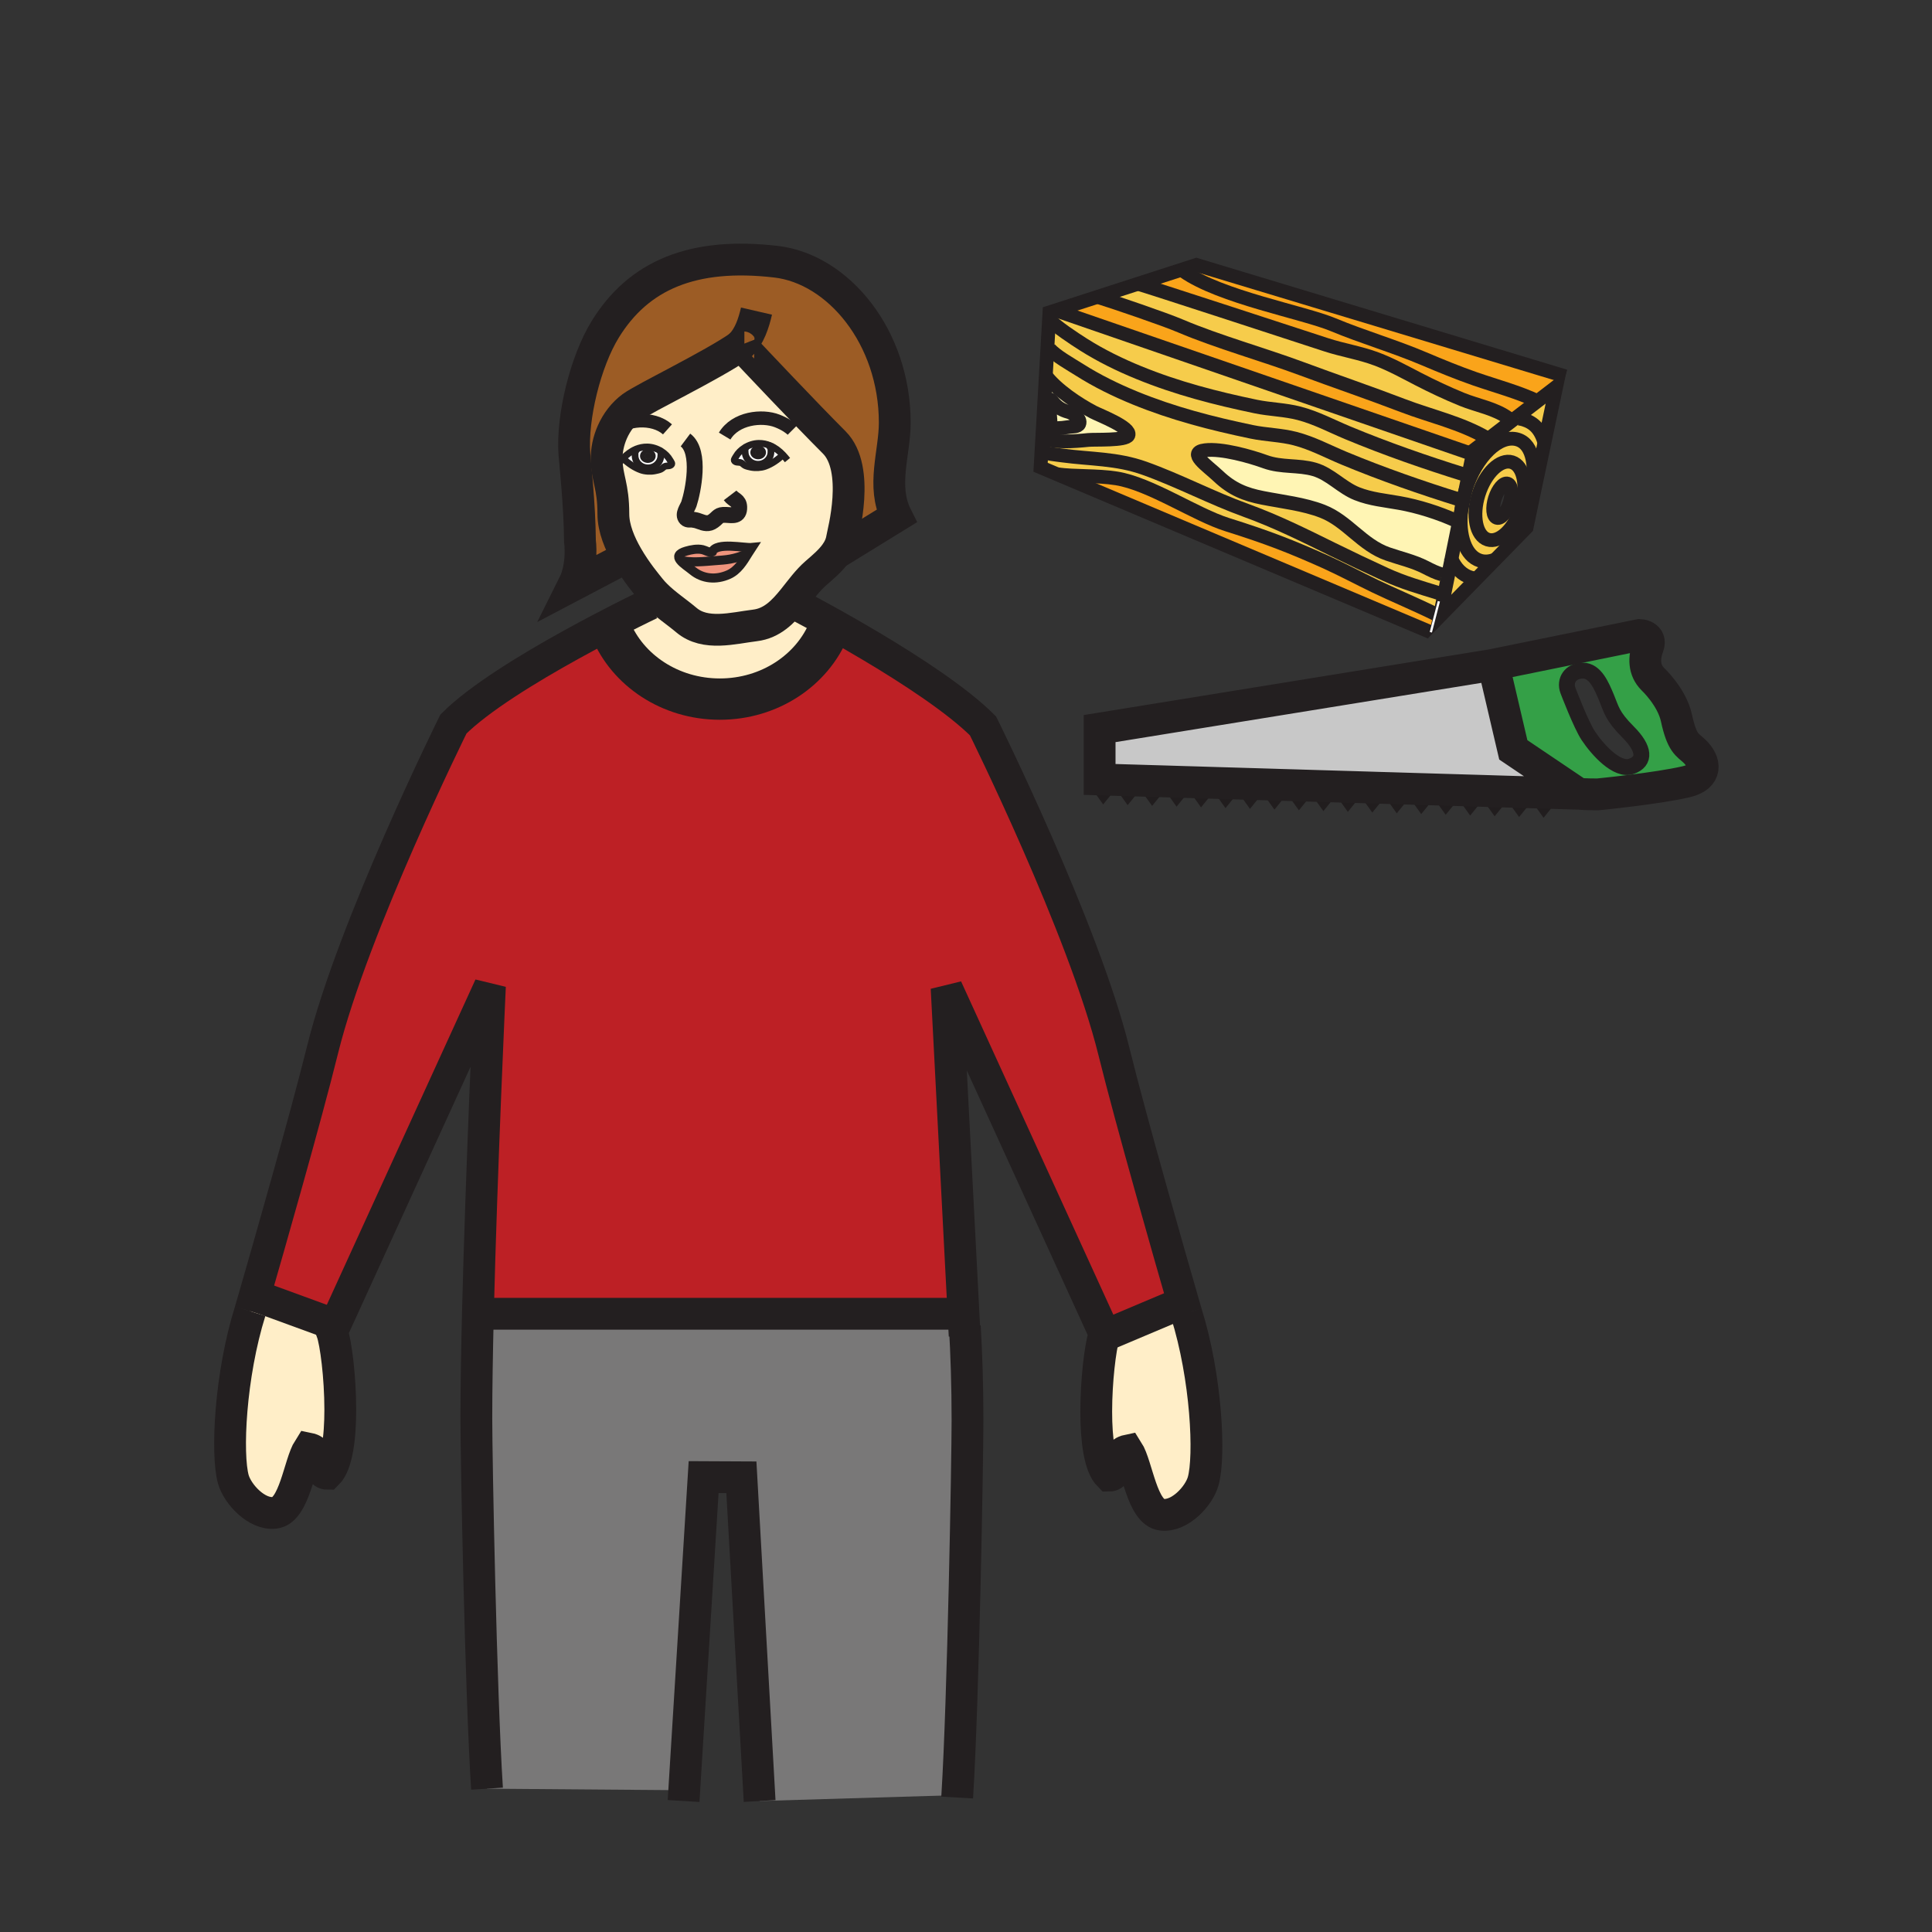 <?xml version="1.0" encoding="iso-8859-1"?>
<!-- Generator: Adobe Illustrator 12.0.1, SVG Export Plug-In . SVG Version: 6.00 Build 51448)  -->
<!DOCTYPE svg PUBLIC "-//W3C//DTD SVG 1.1//EN" "http://www.w3.org/Graphics/SVG/1.1/DTD/svg11.dtd">
<svg  version="1.1" id="Layer_1" xmlns="http://www.w3.org/2000/svg" xmlns:xlink="http://www.w3.org/1999/xlink" width="850.394" height="850.394"
	 viewBox="0 0 850.394 850.394" style="overflow:visible;enable-background:new 0 0 850.394 850.394;" xml:space="preserve">
<rect x="0" y="0" width="850.394" height="850.394" fill="#333333" stroke="none"/>
<g>
	<g>
		<g>
			<g id="XMLID_2_">
			</g>
		</g>
	</g>
</g>
<g>
	<g>
		<g id="XMLID_4_">
			<g>
				<path style="fill:#FFFFFF;" d="M344.52,200.31c-2.24,2.07-4.82,3.92-7.8,4.98c-1.8,0.64-4.28,0.76-6.18,0.37
					c-0.8-0.17-1.78-0.37-2.52-0.71c-0.63-0.29-1.15-0.96-1.74-1.22c-0.87-0.41-1.84-0.05-2.65-0.56c-0.95-0.58-0.23-1.25,0.31-2.21
					c0.9-1.59,2.27-2.95,3.9-3.94l0.28,0.45c-0.36,0.7-0.13,0.63-0.13,1.46c0,2.99,2.54,5.42,5.67,5.42c3.14,0,5.68-2.43,5.68-5.42
					c0-1.13,0.1-1.41-0.51-2.28l0.2-0.49c2.11,0.89,3.99,2.33,5.61,4.04L344.52,200.31z"/>
				<path style="fill:#FFFFFF;" d="M295.25,204.76c-0.81,0.5-1.79,0.15-2.65,0.55c-0.59,0.28-1.11,0.95-1.74,1.23
					c-0.74,0.34-1.73,0.54-2.53,0.7c-1.88,0.4-4.37,0.28-6.18-0.36c-2.97-1.07-5.56-2.91-7.79-4.98l-0.12-0.11
					c1.62-1.71,3.51-3.15,5.61-4.05l0.19,0.5c-0.61,0.87-0.5,1.15-0.5,2.28c0,2.99,2.54,5.42,5.68,5.42c3.13,0,5.66-2.43,5.66-5.42
					c0-0.84,0.23-0.76-0.12-1.46l0.29-0.46c1.61,1.01,2.99,2.36,3.88,3.95C295.48,203.51,296.2,204.18,295.25,204.76z"/>
				<path style="fill:#797878;" d="M424.67,583.76c0.72,12.11,1.19,25.96,1.19,41.36c0,17.11-1.86,122.729-4.49,165.02l-87.01,2.601
					l-8.03-142.49l-16.62-0.08l-8.53,137.82l-86.81-0.681c-2.74-42.54-4.7-145.39-4.7-162.97c0-12.99,0.27-28.96,0.68-46.09
					l3.71,0.02h207l3.03-0.159l0.29,5.659L424.67,583.76z"/>
				<path style="fill:#34A047;" d="M690.16,303.95c0,0,5.74,15.09,8.96,19.92c4.1,6.15,12.64,15.64,18.939,13.44
					c6.29-2.18,5.87-7.79-1.369-15.04c-7.25-7.25-7.391-10.03-9.58-15.22c-2.19-5.2-4.92-11.86-10.391-11.86
					C691.25,295.19,688.52,299.57,690.16,303.95z M656.61,292.74l65.09-13.26c0,0,5.53,0.22,3.7,5.11
					c-1.83,4.88-1.931,10.3,2.119,14.34c0,0,8.391,7.83,10.391,17.09c2.45,11.29,4.78,11.68,7.79,14.49
					c5.2,4.87,5.88,11.4-3.51,13.59c-13.131,3.05-38.86,5.55-38.86,5.55c-5.09,0.04-8.55-0.26-8.55-0.26l-2.7-1.82l-25.98-17.51
					l-8.75-37.44L656.61,292.74z"/>
				<polygon style="fill:#C8C8C8;" points="692.08,347.57 694.78,349.39 682.13,349.01 679.84,345.81 677.37,348.87 671.36,348.69 
					669.08,345.49 666.6,348.55 660.6,348.37 658.31,345.16 655.83,348.22 649.84,348.04 647.54,344.83 645.05,347.9 639.07,347.72 
					636.77,344.5 634.28,347.58 628.3,347.4 626,344.18 623.51,347.26 617.53,347.08 615.23,343.85 612.74,346.93 606.77,346.76 
					604.46,343.52 601.96,346.61 596,346.43 593.7,343.2 591.2,346.29 585.24,346.11 582.93,342.87 580.42,345.97 574.48,345.79 
					572.16,342.54 569.64,345.64 563.71,345.47 561.39,342.22 558.88,345.32 552.94,345.14 550.62,341.89 548.1,345 542.18,344.82 
					539.85,341.56 537.32,344.68 531.41,344.5 529.08,341.24 526.56,344.35 520.64,344.18 518.31,340.91 515.78,344.03 
					509.88,343.85 507.55,340.58 505.01,343.71 499.12,343.53 496.78,340.26 494.25,343.39 488.35,343.21 486.01,339.93 
					484.01,342.4 484.01,320.7 656.61,292.74 657.35,292.62 666.1,330.06 				"/>
				<polygon style="fill:#211D1E;" points="685.01,353.05 679.42,359.96 674.25,352.72 				"/>
				<polygon style="fill:#211D1E;" points="679.84,345.81 682.13,349.01 677.37,348.87 				"/>
				<polygon style="fill:#211D1E;" points="682.13,349.01 685.01,353.05 674.25,352.72 677.37,348.87 				"/>
				<polygon style="fill:#211D1E;" points="674.24,352.72 668.65,359.63 663.48,352.4 				"/>
				<polygon style="fill:#211D1E;" points="669.08,345.49 671.36,348.69 666.6,348.55 				"/>
				<polygon style="fill:#211D1E;" points="674.24,352.72 663.48,352.4 666.6,348.55 671.36,348.69 				"/>
				<path style="fill:#F6CC4B;" d="M670.71,184.68c-0.72-0.22-1.46-0.37-2.22-0.45l-0.63-0.82l8.89-6.82l8.24-6.33l-5.17,24.57
					h-0.011C678.06,188.98,675.24,186.11,670.71,184.68z"/>
				<path style="fill:#FAA41A;" d="M520.86,119.32c16.319,11.51,52.63,18.06,65.939,23.59c13.13,5.47,26.88,9.43,39.99,15
					c7.37,3.12,14.92,6.22,22.49,8.86c8.39,2.92,19.489,5.94,27.47,9.82l-8.89,6.82l-0.091,0.07l-2.64,2.03l-1-1.3
					c-5.87-4.42-13.939-5.69-20.66-8.44c-6.569-2.69-13.109-5.77-19.399-9.02c-5.95-3.08-11.9-6.38-18.21-8.74
					c-7.21-2.71-14.86-3.87-22.12-6.25c-15.42-5.05-78.54-25.65-82.84-26.85l19.71-6.37L520.86,119.32z"/>
				<path style="fill:#F6CC4B;" d="M500.9,124.91c4.3,1.2,67.42,21.8,82.84,26.85c7.26,2.38,14.91,3.54,22.12,6.25
					c6.31,2.36,12.26,5.66,18.21,8.74c6.29,3.25,12.83,6.33,19.399,9.02c6.721,2.75,14.79,4.02,20.66,8.44l1,1.3l-10.17,7.81
					l-0.33-0.43c-11.43-6.75-24.84-9.66-37.2-14.39c-14.79-5.67-29.729-10.73-44.59-16.25c-16.5-6.13-36.85-11.82-53.07-18.7
					c-7.409-3.16-28.819-10.42-36.689-12.89L500.9,124.91z"/>
				<polygon style="fill:#211D1E;" points="663.48,352.4 657.88,359.31 652.71,352.07 				"/>
				<polygon style="fill:#211D1E;" points="658.31,345.16 660.6,348.37 655.83,348.22 				"/>
				<polygon style="fill:#211D1E;" points="663.48,352.4 652.71,352.07 655.83,348.22 660.6,348.37 				"/>
				<path style="fill:#F6CC4B;" d="M658.86,227.92c1.779,0.56,4.27-2.37,5.58-6.52c1.3-4.16,0.92-7.98-0.851-8.53
					c-1.77-0.56-4.27,2.36-5.58,6.51C656.71,223.54,657.09,227.36,658.86,227.92z M654.85,237.51c-5.159-1.62-6.949-10.56-4-19.97
					c2.95-9.4,9.53-15.71,14.681-14.09c5.16,1.62,6.95,10.55,4.01,19.96C666.58,232.82,660.01,239.13,654.85,237.51z"/>
				<path style="fill:#F6CC4B;" d="M650.85,217.54c-2.949,9.41-1.159,18.35,4,19.97c5.16,1.62,11.73-4.69,14.69-14.1
					c2.94-9.41,1.15-18.34-4.01-19.96C660.38,201.83,653.8,208.14,650.85,217.54z M651.38,246.74c-6.32-1.98-9.399-10.99-8.21-21.88
					l1.72-8.48c0.07-0.28,0.16-0.57,0.25-0.85c4.61-14.71,14.891-24.58,22.96-22.04c6.94,2.18,8.29,12.59,5.9,24.88l0.82,0.17
					l-0.33,1.58l-2.54,12.09l-13.72,14.03C655.9,247.2,653.55,247.43,651.38,246.74z"/>
				<path style="fill:#FAA41A;" d="M483.08,130.66c7.87,2.47,29.28,9.73,36.689,12.89c16.221,6.88,36.57,12.57,53.07,18.7
					c14.86,5.52,29.8,10.58,44.59,16.25c12.36,4.73,25.771,7.64,37.2,14.39l0.33,0.43l-6.39,4.91l-0.34,1.68L464.72,136.6
					L483.08,130.66z"/>
				<polygon style="fill:#211D1E;" points="652.71,352.07 647.11,358.98 641.94,351.74 				"/>
				<polygon style="fill:#211D1E;" points="647.54,344.83 649.84,348.04 645.05,347.9 				"/>
				<polygon style="fill:#211D1E;" points="652.71,352.07 641.94,351.74 645.05,347.9 649.84,348.04 				"/>
				<path style="fill:#F6CC4B;" d="M648.23,199.91l0.34-1.68l6.39-4.91l10.17-7.81l2.64-2.03l0.091-0.07l0.63,0.82
					c0.76,0.08,1.5,0.23,2.22,0.45c4.53,1.43,7.35,4.3,9.1,10.15h0.011l-5,23.71l-0.82-0.17c2.39-12.29,1.04-22.7-5.9-24.88
					c-8.069-2.54-18.35,7.33-22.96,22.04c-0.09,0.28-0.18,0.57-0.25,0.85l1.44-7.11L648.23,199.91z"/>
				<path style="fill:#F6CC4B;" d="M643.17,224.86c-1.189,10.89,1.89,19.9,8.21,21.88c2.17,0.69,4.521,0.46,6.851-0.5l-8.25,8.43
					c-0.95-0.04-1.881-0.21-2.79-0.5c-3.631-1.13-6.44-4.03-8.311-8.14l3.351-16.55L643.17,224.86z"/>
				<path style="fill:#F6CC4B;" d="M499.57,175.18c16.75,6.85,33.819,11.24,51.449,14.91c6.271,1.3,12.851,1.36,19.08,2.98
					c7.49,1.94,14.4,5.67,21.471,8.61c16.729,6.96,34.189,13.03,51.51,18.43l0.82,0.18c-0.33,1.55-0.58,3.08-0.73,4.57l-0.939,4.62
					l-1.25-0.25c-7.7-3.5-16.771-6.37-25.011-7.83c-6.29-1.13-12.62-1.67-18.67-4.08c-6.77-2.69-11.71-8.65-18.74-10.7
					c-7.029-2.05-14.47-0.79-21.579-3.36c-6.631-2.4-19.171-5.97-26.511-5.09c-8.06,0.97,0.891,6.79,5.73,11.37
					c6.09,5.77,11.83,8.08,19.58,9.6c8.59,1.7,18.14,2.71,26.33,5.91c10.97,4.27,17.39,14.89,28.79,18.81
					c5.569,1.93,11.319,3.2,16.52,5.87c2.42,1.24,4.64,2.38,7.271,3.11l2.689,0.55l-1.649,8.15l-2.48-0.5
					c-8.12-2.49-15.71-4.67-23.47-8.22c-7.8-3.59-15.521-7.25-23.221-11.05c-12.63-6.23-24.979-12.38-38.18-17.14
					c-15.14-5.47-29.479-13.1-44.61-18.51c-12.21-4.37-23.779-3.96-36.3-5.65c-2.52-0.34-6.84-0.76-8.43-1.62l-0.63-0.04l0.33-5.73
					c6.58,1.73,13.569,1.26,20.34,0.57c2.74-0.28,16.64,0.39,17.61-2.07c1.329-3.41-12.761-8.78-15.511-10.22
					c-6.83-3.6-16-9.72-20.85-16.03l0.68-11.88l0.971,0.06c2.659,3.13,9.21,6.77,13.25,9.32
					C482.95,167.72,491.13,171.72,499.57,175.18z"/>
				<polygon style="fill:#211D1E;" points="641.94,351.74 636.34,358.65 631.17,351.42 				"/>
				<path style="fill:#F6CC4B;" d="M635.73,261.54l1.649-8.15l1.5-7.36c1.87,4.11,4.68,7.01,8.311,8.14
					c0.909,0.29,1.84,0.46,2.79,0.5l-16.221,16.59L635.73,261.54z"/>
				<polygon style="fill:#211D1E;" points="636.77,344.5 639.07,347.72 634.28,347.58 				"/>
				<polygon style="fill:#211D1E;" points="641.94,351.74 631.17,351.42 634.28,347.58 639.07,347.72 				"/>
				<polygon style="fill:#211D1E;" points="631.17,351.42 625.57,358.33 620.4,351.09 				"/>
				<polygon style="fill:#211D1E;" points="626,344.18 628.3,347.4 623.51,347.26 				"/>
				<polygon style="fill:#211D1E;" points="631.17,351.42 620.4,351.09 623.51,347.26 628.3,347.4 				"/>
				<polygon style="fill:#211D1E;" points="620.4,351.09 614.8,358 609.64,350.76 				"/>
				<polygon style="fill:#211D1E;" points="615.23,343.85 617.53,347.08 612.74,346.93 				"/>
				<polygon style="fill:#211D1E;" points="612.74,346.93 617.53,347.08 620.4,351.09 609.64,350.76 				"/>
				<polygon style="fill:#211D1E;" points="609.63,350.76 604.03,357.67 598.87,350.44 				"/>
				<polygon style="fill:#211D1E;" points="604.46,343.52 606.77,346.76 601.96,346.61 				"/>
				<polygon style="fill:#211D1E;" points="601.96,346.61 606.77,346.76 609.63,350.76 598.87,350.44 				"/>
				<polygon style="fill:#211D1E;" points="598.86,350.44 593.27,357.35 588.1,350.11 				"/>
				<polygon style="fill:#211D1E;" points="593.7,343.2 596,346.43 591.2,346.29 				"/>
				<polygon style="fill:#211D1E;" points="591.2,346.29 596,346.43 598.86,350.44 588.1,350.11 				"/>
				<polygon style="fill:#211D1E;" points="588.09,350.11 582.5,357.02 577.33,349.78 				"/>
				<polygon style="fill:#211D1E;" points="582.93,342.87 585.24,346.11 580.42,345.97 				"/>
				<polygon style="fill:#211D1E;" points="580.42,345.97 585.24,346.11 588.09,350.11 577.33,349.78 				"/>
				<polygon style="fill:#211D1E;" points="577.33,349.78 571.73,356.69 566.56,349.46 566.56,349.45 				"/>
				<polygon style="fill:#211D1E;" points="572.16,342.54 574.48,345.79 569.64,345.64 				"/>
				<polygon style="fill:#211D1E;" points="577.33,349.78 566.56,349.45 569.64,345.64 574.48,345.79 				"/>
				<polygon style="fill:#211D1E;" points="566.56,349.46 560.96,356.37 555.79,349.13 566.56,349.45 				"/>
				<polygon style="fill:#211D1E;" points="566.56,349.45 555.79,349.13 558.88,345.32 563.71,345.47 				"/>
				<polygon style="fill:#211D1E;" points="561.39,342.22 563.71,345.47 558.88,345.32 				"/>
				<polygon style="fill:#211D1E;" points="555.79,349.13 550.19,356.04 545.02,348.8 				"/>
				<polygon style="fill:#211D1E;" points="550.62,341.89 552.94,345.14 548.1,345 				"/>
				<polygon style="fill:#211D1E;" points="555.79,349.13 545.02,348.8 548.1,345 552.94,345.14 				"/>
				<polygon style="fill:#211D1E;" points="545.02,348.8 539.42,355.71 534.25,348.47 				"/>
				<polygon style="fill:#211D1E;" points="539.85,341.56 542.18,344.82 537.32,344.68 				"/>
				<polygon style="fill:#211D1E;" points="545.02,348.8 534.25,348.47 537.32,344.68 542.18,344.82 				"/>
				<polygon style="fill:#211D1E;" points="534.25,348.47 528.65,355.38 523.49,348.15 				"/>
				<path style="fill:#FFF5B4;" d="M530.47,198.17c7.34-0.88,19.88,2.69,26.511,5.09c7.109,2.57,14.55,1.31,21.579,3.36
					c7.03,2.05,11.971,8.01,18.74,10.7c6.05,2.41,12.38,2.95,18.67,4.08c8.24,1.46,17.311,4.33,25.011,7.83l1.25,0.25l-3.351,16.55
					l-1.5,7.36l-2.689-0.55c-2.631-0.73-4.851-1.87-7.271-3.11c-5.2-2.67-10.95-3.94-16.52-5.87c-11.4-3.92-17.82-14.54-28.79-18.81
					c-8.19-3.2-17.74-4.21-26.33-5.91c-7.75-1.52-13.49-3.83-19.58-9.6C531.36,204.96,522.41,199.14,530.47,198.17z"/>
				<polygon style="fill:#211D1E;" points="529.08,341.24 531.41,344.5 526.56,344.35 				"/>
				<polygon style="fill:#211D1E;" points="526.56,344.35 531.41,344.5 534.25,348.47 523.49,348.15 				"/>
				<polygon style="fill:#211D1E;" points="523.48,348.15 517.88,355.06 512.72,347.82 				"/>
				<path style="fill:#FAA41A;" d="M586.8,142.91c-13.31-5.53-49.62-12.08-65.939-23.59l-0.25-0.78l5.989-1.94l160,48.33
					l-1.609,5.33l-8.24,6.33c-7.98-3.88-19.08-6.9-27.47-9.82c-7.57-2.64-15.12-5.74-22.49-8.86
					C613.68,152.34,599.93,148.38,586.8,142.91z"/>
				<polygon style="fill:#211D1E;" points="518.31,340.91 520.64,344.18 515.78,344.03 				"/>
				<polygon style="fill:#211D1E;" points="523.48,348.15 512.72,347.82 515.78,344.03 520.64,344.18 				"/>
				<path style="fill:#FFEEC8;" d="M511.42,666.72c-8.8-0.96-10.82-21.67-15.06-28.27c-6.65,1.38-3.24,11.069-8.15,11.069
					c-4.26-4.239-5.69-15.96-5.69-28.21c0-13.56,1.75-27.779,3.351-33.29l34.939-14.75c0.87,3.011,1.36,4.711,1.36,4.711
					c8.85,28.199,10.521,62.96,7.43,73.96C527.79,658.46,519.37,667.65,511.42,666.72z"/>
				<polygon style="fill:#211D1E;" points="512.71,347.82 507.12,354.73 501.95,347.49 				"/>
				<polygon style="fill:#211D1E;" points="507.55,340.58 509.88,343.85 505.01,343.71 				"/>
				<polygon style="fill:#211D1E;" points="512.71,347.82 501.95,347.49 505.01,343.71 509.88,343.85 				"/>
				<polygon style="fill:#211D1E;" points="501.95,347.49 496.35,354.4 491.18,347.17 				"/>
				<polygon style="fill:#211D1E;" points="496.78,340.26 499.12,343.53 494.25,343.39 				"/>
				<polygon style="fill:#211D1E;" points="499.12,343.53 501.95,347.49 491.18,347.17 494.25,343.39 				"/>
				<polygon style="fill:#211D1E;" points="491.18,347.17 485.58,354.08 480.41,346.84 				"/>
				<polygon style="fill:#211D1E;" points="484.01,342.4 486.01,339.93 488.35,343.21 484.01,343.08 				"/>
				<path style="fill:#BD2025;" d="M490.27,462.66c7.841,31.76,25.5,93.189,30.54,110.609l-34.939,14.75
					c0.11-0.359,0.22-0.689,0.32-0.97l-69.53-152.18l7.43,143.24l-3.03,0.159h-207l-3.71-0.02c1.58-64.06,5.3-144.21,5.3-144.21
					l-68.12,149.09l-35.4-12.939c5.76-19.94,22.36-77.851,29.91-108.37c13.37-54.01,57.55-143.13,57.55-143.13
					c11.25-11.25,32.93-24.48,51.78-34.9c4.42-2.44,8.69-4.73,12.63-6.81l4.87,0.12c7.35,17.9,26.06,30.62,47.98,30.62
					c21.95,0,40.68-12.76,48.01-30.7l1.57-2.34c5.01,2.8,10.93,6.18,17.22,9.93c17.49,10.42,37.79,23.66,49.041,34.91
					C432.69,319.52,476.9,408.64,490.27,462.66z"/>
				<polygon style="fill:#211D1E;" points="480.41,346.84 484.01,342.4 484.01,343.08 488.35,343.21 491.18,347.17 				"/>
				<path style="fill:#FAA41A;" d="M491.42,210.57c14.88,2.36,34.69,15.93,48.75,20.35c18.05,5.66,28.4,9.75,42.9,16.24
					c7.43,3.34,14.72,7.27,22.069,10.81c7.811,3.77,18.62,8.29,26.73,12.33l-2.07,8l-164.51-69.55
					C473.13,209.84,482.78,209.2,491.42,210.57z"/>
				<path style="fill:#F6CC4B;" d="M461.92,137.5l2.8-0.9l183.511,63.31l-1.9,9.36l-1.54-0.31c-17.31-5.4-34.771-11.47-51.5-18.43
					c-7.07-2.94-13.98-6.67-21.48-8.61c-6.22-1.62-12.81-1.68-19.069-2.98c-17.62-3.67-34.71-8.06-51.46-14.92
					c-8.431-3.45-16.61-7.45-24.33-12.33c-4.04-2.56-12.54-8.14-15.19-11.27h-0.01L461.92,137.5z"/>
				<path style="fill:#F6CC4B;" d="M503.77,206.12c15.131,5.41,29.471,13.04,44.61,18.51c13.2,4.76,25.55,10.91,38.18,17.14
					c7.7,3.8,15.421,7.46,23.221,11.05c7.76,3.55,15.35,5.73,23.47,8.22l2.48,0.5l-1.971,9.72c-0.609-0.32-1.24-0.64-1.89-0.96
					c-8.11-4.04-18.92-8.56-26.73-12.33c-7.35-3.54-14.64-7.47-22.069-10.81c-14.5-6.49-24.851-10.58-42.9-16.24
					c-14.06-4.42-33.87-17.99-48.75-20.35c-8.64-1.37-18.29-0.73-26.13-1.82l-7.271-3.07l0.391-6.87l0.63,0.04
					c1.59,0.86,5.91,1.28,8.43,1.62C479.99,202.16,491.56,201.75,503.77,206.12z"/>
				<path style="fill:#FFF5B4;" d="M462.18,182.34c0.061-1.74-1.81-7.24,0.2-6.49c1.04,0.38,2.16,3.96,7.98,5.48
					c1.739,0.46,5.689,2.93,4.68,5.26c-0.57,1.29-3.1,1.15-4.32,1.34c-8.739,1.38-12.189-0.19-9.029-0.93
					C462.9,186.72,462.13,183.65,462.18,182.34z"/>
				<path style="fill:#F6CC4B;" d="M501.28,164.02c16.75,6.86,33.84,11.25,51.46,14.92c6.26,1.3,12.85,1.36,19.069,2.98
					c7.5,1.94,14.41,5.67,21.48,8.61c16.729,6.96,34.19,13.03,51.5,18.43l1.54,0.31l-1.44,7.11c-0.399,1.31-0.729,2.62-0.989,3.91
					l-0.82-0.18c-17.32-5.4-34.78-11.47-51.51-18.43c-7.07-2.94-13.98-6.67-21.471-8.61c-6.229-1.62-12.81-1.68-19.08-2.98
					c-17.63-3.67-34.699-8.06-51.449-14.91c-8.44-3.46-16.62-7.46-24.34-12.35c-4.04-2.55-10.591-6.19-13.25-9.32l-0.971-0.06
					l0.74-13.03h0.01c2.65,3.13,11.15,8.71,15.19,11.27C484.67,156.57,492.85,160.57,501.28,164.02z"/>
				<path style="fill:#FFF5B4;" d="M461.69,187c-3.16,0.74,0.29,2.31,9.029,0.93c1.221-0.19,3.75-0.05,4.32-1.34
					c1.01-2.33-2.94-4.8-4.68-5.26c-5.82-1.52-6.94-5.1-7.98-5.48c-2.01-0.75-0.14,4.75-0.2,6.49
					C462.13,183.65,462.9,186.72,461.69,187z M460.33,165.33c4.85,6.31,14.02,12.43,20.85,16.03c2.75,1.44,16.84,6.81,15.511,10.22
					c-0.971,2.46-14.87,1.79-17.61,2.07c-6.771,0.69-13.76,1.16-20.34-0.57L460.33,165.33z"/>
				<path style="fill:#9C5C25;" d="M326.05,152.05c-12.7,8.9-42.39,23.06-47.85,27.07c-3.74,2.75-6.71,6.64-8.65,11.01
					c-1.73,3.91-2.64,8.19-2.54,12.38c0.21,8.3,2.97,11.28,2.97,23.77c0,6.28,2.83,12.99,6.17,18.74l-23.69,12.46
					c4.33-8.65,2.82-19.35,2.82-19.35c-0.16-16.45-2.17-34.4-2.45-38.29c-1.16-16.13,4.83-40.63,13.52-54.79
					c14.64-23.86,38.5-34.13,75.25-29.85c27.3,3.18,52.24,33.04,52.24,70.88c0,13.26-5.89,27.91,0.74,41.14l-26.89,16.55
					c1.52-2.1,2.62-4.4,2.99-7.02c0.24-1.75,8.18-30.35-3.48-42.01c-12.5-12.49-35.61-37-40.22-41.9c-0.53-0.57-0.82-0.87-0.82-0.87
					C326.12,152,326.09,152.02,326.05,152.05z"/>
				<path style="fill:#231F20;" d="M332.48,199.14c0-0.75,0.55-1.35,1.24-1.35c0.69,0,1.24,0.6,1.24,1.35
					c0,0.74-0.55,1.35-1.24,1.35C333.03,200.49,332.48,199.88,332.48,199.14z"/>
				<path style="fill:#231F20;" d="M332.48,199.14c0,0.74,0.55,1.35,1.24,1.35c0.69,0,1.24-0.61,1.24-1.35
					c0-0.75-0.55-1.35-1.24-1.35C333.03,197.79,332.48,198.39,332.48,199.14z M337.17,199.14c0,1.68-1.54,3.03-3.45,3.03
					c-1.91,0-3.46-1.35-3.46-3.03c0-1.68,1.55-3.05,3.46-3.05C335.63,196.09,337.17,197.46,337.17,199.14z"/>
				<path style="fill:#FFFFFF;" d="M337.17,199.14c0-1.68-1.54-3.05-3.45-3.05c-1.91,0-3.46,1.37-3.46,3.05
					c0,1.68,1.55,3.03,3.46,3.03C335.63,202.17,337.17,200.82,337.17,199.14z M339.34,198.93c0,2.99-2.54,5.42-5.68,5.42
					c-3.13,0-5.67-2.43-5.67-5.42c0-0.83-0.23-0.76,0.13-1.46l-0.28-0.45c1.83-1.15,3.97-1.83,6.07-1.88
					c1.82-0.04,3.53,0.34,5.12,1.01v0.01l-0.2,0.49C339.44,197.52,339.34,197.8,339.34,198.93z"/>
				<path style="fill:#FFEEC8;" d="M274.36,201.9c2.23,2.07,4.82,3.91,7.79,4.98c1.81,0.64,4.3,0.76,6.18,0.36
					c0.8-0.16,1.79-0.36,2.53-0.7c0.63-0.28,1.15-0.95,1.74-1.23c0.86-0.4,1.84-0.05,2.65-0.55c0.95-0.58,0.23-1.25-0.32-2.21
					c-0.89-1.59-2.27-2.94-3.88-3.95c-1.84-1.14-3.98-1.82-6.08-1.87c-1.82-0.04-3.53,0.33-5.12,1.01c-2.1,0.9-3.99,2.34-5.61,4.05
					L274.36,201.9z M330.96,240.99c-3.3,0.33-15.72-2.53-17.5,1.96c-1.11,0.48-2.93-0.72-4.17-1c-2.31-0.54-5.01-0.03-7.27,0.63
					c-3.62,1.05-3.81,2.48-2.66,3.98c1.18,1.56,3.79,3.2,5.46,4.59c4.5,3.72,10.38,4.2,15.85,1.78c4.05-1.78,6.43-5.7,8.7-9.41
					C329.9,242.66,330.42,241.8,330.96,240.99z M278.2,179.12c5.46-4.01,35.15-18.17,47.85-27.07c0.19,0.41,0.5,0.67,0.93,0.79
					c4.61,4.9,27.72,29.41,40.22,41.9c11.66,11.66,3.72,40.26,3.48,42.01c-0.37,2.62-1.47,4.92-2.99,7.02
					c-2.27,3.15-5.47,5.83-8.5,8.46c-3.74,3.24-6.78,7.5-9.99,11.49c-4.51,5.59-9.34,10.64-16.86,11.56
					c-9.69,1.18-21.89,4.71-30.21-2.33c-4.24-3.58-9.36-6.94-13.4-10.99c-0.91-0.9-1.76-1.83-2.54-2.81
					c-1.45-1.83-6.1-7.31-10.04-14.13c-3.34-5.75-6.17-12.46-6.17-18.74c0-12.49-2.76-15.47-2.97-23.77
					c-0.1-4.19,0.81-8.47,2.54-12.38C271.49,185.76,274.46,181.87,278.2,179.12z M323.63,203.17c0.81,0.51,1.78,0.15,2.65,0.56
					c0.59,0.26,1.11,0.93,1.74,1.22c0.74,0.34,1.72,0.54,2.52,0.71c1.9,0.39,4.38,0.27,6.18-0.37c2.98-1.06,5.56-2.91,7.8-4.98
					l0.12-0.11c-1.62-1.71-3.5-3.15-5.61-4.04v-0.01c-1.59-0.67-3.3-1.05-5.12-1.01c-2.1,0.05-4.24,0.73-6.07,1.88
					c-1.63,0.99-3,2.35-3.9,3.94C323.4,201.92,322.68,202.59,323.63,203.17z"/>
				<path style="fill:#EF947D;" d="M313.46,242.95c1.78-4.49,14.2-1.63,17.5-1.96c-0.54,0.81-1.06,1.67-1.59,2.53
					c-6.34,2.86-10.01,2.9-14.5,3.25c-4.46,0.35-11.06,1.1-15.51-0.21c-1.15-1.5-0.96-2.93,2.66-3.98c2.26-0.66,4.96-1.17,7.27-0.63
					C310.53,242.23,312.35,243.43,313.46,242.95z"/>
				<path style="fill:#EF947D;" d="M314.87,246.77c4.49-0.35,8.16-0.39,14.5-3.25c-2.27,3.71-4.65,7.63-8.7,9.41
					c-5.47,2.42-11.35,1.94-15.85-1.78c-1.67-1.39-4.28-3.03-5.46-4.59C303.81,247.87,310.41,247.12,314.87,246.77z"/>
				<path style="fill:#231F20;" d="M285.16,202.07c-0.69,0-1.24-0.6-1.24-1.35c0-0.74,0.55-1.35,1.24-1.35s1.24,0.61,1.24,1.35
					C286.4,201.47,285.85,202.07,285.16,202.07z"/>
				<path style="fill:#231F20;" d="M285.16,199.37c-0.69,0-1.24,0.61-1.24,1.35c0,0.75,0.55,1.35,1.24,1.35s1.24-0.6,1.24-1.35
					C286.4,199.98,285.85,199.37,285.16,199.37z M281.7,200.72c0-1.67,1.55-3.04,3.46-3.04c1.91,0,3.45,1.37,3.45,3.04
					c0,1.69-1.54,3.04-3.45,3.04C283.25,203.76,281.7,202.41,281.7,200.72z"/>
				<path style="fill:#FFEEC8;" d="M353.74,267.76c2.53,1.34,7.02,3.76,12.69,6.92l-1.57,2.34c-7.33,17.94-26.06,30.7-48.01,30.7
					c-21.92,0-40.63-12.72-47.98-30.62l-4.87-0.12c3.15-1.66,6.09-3.18,8.74-4.53l-0.39-0.66l16.38-9.83
					c4.04,4.05,9.16,7.41,13.4,10.99c8.32,7.04,20.52,3.51,30.21,2.33c7.52-0.92,12.35-5.97,16.86-11.56l5.2,2.81L353.74,267.76z"/>
				<path style="fill:#FFFFFF;" d="M281.7,200.72c0,1.69,1.55,3.04,3.46,3.04c1.91,0,3.45-1.35,3.45-3.04
					c0-1.67-1.54-3.04-3.45-3.04C283.25,197.68,281.7,199.05,281.7,200.72z M279.85,197.74c1.59-0.68,3.3-1.05,5.12-1.01
					c2.1,0.05,4.24,0.73,6.08,1.87l-0.29,0.46c0.35,0.7,0.12,0.62,0.12,1.46c0,2.99-2.53,5.42-5.66,5.42
					c-3.14,0-5.68-2.43-5.68-5.42c0-1.13-0.11-1.41,0.5-2.28L279.85,197.74z"/>
				<path style="fill:#FFEEC8;" d="M146.12,586.21c1.68,4.6,3.66,19.8,3.66,34.25c0,12.26-1.43,23.99-5.69,28.24
					c-4.88,0-1.5-9.72-8.17-11.07c-4.23,6.59-6.25,27.3-15.04,28.26c-7.92,0.94-16.36-8.279-18.18-14.76
					c-3.09-11.03-1.43-45.77,7.42-73.99c0,0,0.74-2.55,2.01-6.949l35.4,12.939L146.12,586.21z"/>
			</g>
			<g>
				<path style="fill:none;stroke:#231F20;stroke-width:14;" d="M110.12,577.14c0,0,0.74-2.55,2.01-6.949
					c5.76-19.94,22.36-77.851,29.91-108.37c13.37-54.01,57.55-143.13,57.55-143.13c11.25-11.25,32.93-24.48,51.78-34.9
					c4.42-2.44,8.69-4.73,12.63-6.81c3.15-1.66,6.09-3.18,8.74-4.53c8.17-4.16,13.53-6.7,13.53-6.7"/>
				<path style="fill:none;stroke:#231F20;stroke-width:14;" d="M214.37,787.31c-2.74-42.54-4.7-145.39-4.7-162.97
					c0-12.99,0.27-28.96,0.68-46.09c1.58-64.06,5.3-144.21,5.3-144.21l-68.12,149.09l-1.41,3.08c1.68,4.6,3.66,19.8,3.66,34.25
					c0,12.26-1.43,23.99-5.69,28.24c-4.88,0-1.5-9.72-8.17-11.07c-4.23,6.59-6.25,27.3-15.04,28.26
					c-7.92,0.94-16.36-8.279-18.18-14.76c-3.09-11.03-1.43-45.77,7.42-73.99"/>
				<path style="fill:none;stroke:#231F20;stroke-width:14;" d="M522.17,577.98c0,0-0.49-1.7-1.36-4.711
					c-5.04-17.42-22.699-78.85-30.54-110.609C476.9,408.64,432.69,319.52,432.69,319.52c-11.25-11.25-31.55-24.49-49.041-34.91
					c-6.29-3.75-12.21-7.13-17.22-9.93c-5.67-3.16-10.16-5.58-12.69-6.92c-1.46-0.77-2.27-1.19-2.27-1.19"/>
				<path style="fill:none;stroke:#231F20;stroke-width:14;" d="M424.6,587.94l-0.22-4.171l-0.29-5.659l-7.43-143.24l69.53,152.18
					c-0.101,0.28-0.21,0.61-0.32,0.97c-1.601,5.511-3.351,19.73-3.351,33.29c0,12.25,1.431,23.971,5.69,28.21
					c4.91,0,1.5-9.689,8.15-11.069c4.239,6.6,6.26,27.31,15.06,28.27c7.95,0.931,16.37-8.26,18.18-14.779
					c3.091-11,1.42-45.761-7.43-73.96"/>
				<path style="fill:none;stroke:#231F20;stroke-width:14;" d="M421.3,791.21c0.02-0.35,0.05-0.71,0.07-1.07
					c2.63-42.29,4.49-147.909,4.49-165.02c0-15.4-0.47-29.25-1.19-41.36"/>
				<polyline style="fill:none;stroke:#231F20;stroke-width:14;" points="334.36,792.74 326.33,650.25 309.71,650.17 301.18,787.99 
					300.89,792.74 				"/>
				<line style="fill:none;stroke:#231F20;stroke-width:14;" x1="214.06" y1="578.27" x2="421.06" y2="578.27"/>
				<polyline style="fill:none;stroke:#231F20;stroke-width:14;" points="112.13,570.19 147.53,583.13 149.51,583.86 				"/>
				<polyline style="fill:none;stroke:#231F20;stroke-width:14;" points="522.17,572.7 520.81,573.27 485.87,588.02 484.75,588.49 
									"/>
				<path style="fill:none;stroke:#231F20;stroke-width:18.188;" d="M364.86,277.02c-7.33,17.94-26.06,30.7-48.01,30.7
					c-21.92,0-40.63-12.72-47.98-30.62"/>
				<polyline style="fill:none;stroke:#231F20;stroke-width:6.063;" points="667.77,183.48 665.13,185.51 654.96,193.32 
					648.57,198.23 648.23,199.91 646.33,209.27 644.89,216.38 643.17,224.86 642.23,229.48 638.88,246.03 637.38,253.39 
					635.73,261.54 633.76,271.26 649.98,254.67 658.23,246.24 671.95,232.21 674.49,220.12 674.82,218.54 679.82,194.83 
					684.99,170.26 676.75,176.59 667.86,183.41 667.77,183.48 				"/>
				<path style="fill:none;stroke:#231F20;stroke-width:6.063;" d="M664.44,221.4c-1.311,4.15-3.801,7.08-5.58,6.52
					c-1.771-0.56-2.15-4.38-0.851-8.54c1.311-4.15,3.811-7.07,5.58-6.51C665.36,213.42,665.74,217.24,664.44,221.4z"/>
				<path style="fill:none;stroke:#231F20;stroke-width:6.063;" d="M669.54,223.41c-2.96,9.41-9.53,15.72-14.69,14.1
					c-5.159-1.62-6.949-10.56-4-19.97c2.95-9.4,9.53-15.71,14.681-14.09C670.69,205.07,672.48,214,669.54,223.41z"/>
				<path style="fill:none;stroke:#231F20;stroke-width:6.063;" d="M658.25,246.23c-0.01,0-0.01,0.01-0.02,0.01
					c-2.33,0.96-4.681,1.19-6.851,0.5c-6.32-1.98-9.399-10.99-8.21-21.88c0.15-1.49,0.4-3.02,0.73-4.57
					c0.26-1.29,0.59-2.6,0.989-3.91c0.07-0.28,0.16-0.57,0.25-0.85c4.61-14.71,14.891-24.58,22.96-22.04
					c6.94,2.18,8.29,12.59,5.9,24.88c-0.11,0.52-0.22,1.05-0.33,1.58"/>
				<path style="fill:none;stroke:#231F20;stroke-width:6.063;" d="M668.49,184.23c0.76,0.08,1.5,0.23,2.22,0.45
					c4.53,1.43,7.35,4.3,9.1,10.15"/>
				<path style="fill:none;stroke:#231F20;stroke-width:6.063;" d="M650.37,254.69c-0.13,0-0.26-0.01-0.39-0.02
					c-0.95-0.04-1.881-0.21-2.79-0.5c-3.631-1.13-6.44-4.03-8.311-8.14c-0.16-0.35-0.31-0.7-0.46-1.07"/>
				<polyline style="fill:none;stroke:#231F20;stroke-width:6.063;" points="688.95,165.64 686.6,164.93 526.6,116.6 
					520.61,118.54 500.9,124.91 483.08,130.66 464.72,136.6 461.92,137.5 461.75,140.42 461.01,153.45 460.33,165.33 458.74,193.08 
					458.41,198.81 458.02,205.68 465.29,208.75 629.8,278.3 				"/>
				<line style="fill:none;stroke:#231F20;stroke-width:6.063;" x1="648.23" y1="199.91" x2="464.72" y2="136.6"/>
				<path style="fill:none;stroke:#231F20;stroke-width:6.063;" d="M640.98,229.23c-7.7-3.5-16.771-6.37-25.011-7.83
					c-6.29-1.13-12.62-1.67-18.67-4.08c-6.77-2.69-11.71-8.65-18.74-10.7c-7.029-2.05-14.47-0.79-21.579-3.36
					c-6.631-2.4-19.171-5.97-26.511-5.09c-8.06,0.97,0.891,6.79,5.73,11.37c6.09,5.77,11.83,8.08,19.58,9.6
					c8.59,1.7,18.14,2.71,26.33,5.91c10.97,4.27,17.39,14.89,28.79,18.81c5.569,1.93,11.319,3.2,16.52,5.87
					c2.42,1.24,4.64,2.38,7.271,3.11"/>
				<path style="fill:none;stroke:#231F20;stroke-width:6.063;" d="M459.67,164.44c0.21,0.3,0.43,0.59,0.66,0.89
					c4.85,6.31,14.02,12.43,20.85,16.03c2.75,1.44,16.84,6.81,15.511,10.22c-0.971,2.46-14.87,1.79-17.61,2.07
					c-6.771,0.69-13.76,1.16-20.34-0.57c-0.391-0.1-0.78-0.21-1.17-0.33"/>
				<path style="fill:none;stroke:#231F20;stroke-width:6.063;" d="M633.25,261.04c-8.12-2.49-15.71-4.67-23.47-8.22
					c-7.8-3.59-15.521-7.25-23.221-11.05c-12.63-6.23-24.979-12.38-38.18-17.14c-15.14-5.47-29.479-13.1-44.61-18.51
					c-12.21-4.37-23.779-3.96-36.3-5.65c-2.52-0.34-6.84-0.76-8.43-1.62"/>
				<path style="fill:none;stroke:#231F20;stroke-width:6.063;" d="M633.76,271.26c-0.609-0.32-1.24-0.64-1.89-0.96
					c-8.11-4.04-18.92-8.56-26.73-12.33c-7.35-3.54-14.64-7.47-22.069-10.81c-14.5-6.49-24.851-10.58-42.9-16.24
					c-14.06-4.42-33.87-17.99-48.75-20.35c-8.64-1.37-18.29-0.73-26.13-1.82"/>
				<path style="fill:none;stroke:#231F20;stroke-width:6.063;" d="M643.08,220.11c-17.32-5.4-34.78-11.47-51.51-18.43
					c-7.07-2.94-13.98-6.67-21.471-8.61c-6.229-1.62-12.81-1.68-19.08-2.98c-17.63-3.67-34.699-8.06-51.449-14.91
					c-8.44-3.46-16.62-7.46-24.34-12.35c-4.04-2.55-10.591-6.19-13.25-9.32"/>
				<path style="fill:none;stroke:#231F20;stroke-width:6.063;" d="M644.79,208.96c-17.31-5.4-34.771-11.47-51.5-18.43
					c-7.07-2.94-13.98-6.67-21.48-8.61c-6.22-1.62-12.81-1.68-19.069-2.98c-17.62-3.67-34.71-8.06-51.46-14.92
					c-8.431-3.45-16.61-7.45-24.33-12.33c-4.04-2.56-12.54-8.14-15.19-11.27"/>
				<path style="fill:none;stroke:#231F20;stroke-width:6.063;" d="M654.63,192.89c-11.43-6.75-24.84-9.66-37.2-14.39
					c-14.79-5.67-29.729-10.73-44.59-16.25c-16.5-6.13-36.85-11.82-53.07-18.7c-7.409-3.16-28.819-10.42-36.689-12.89"/>
				<path style="fill:none;stroke:#231F20;stroke-width:6.063;" d="M664.13,184.21c-5.87-4.42-13.939-5.69-20.66-8.44
					c-6.569-2.69-13.109-5.77-19.399-9.02c-5.95-3.08-11.9-6.38-18.21-8.74c-7.21-2.71-14.86-3.87-22.12-6.25
					c-15.42-5.05-78.54-25.65-82.84-26.85"/>
				<path style="fill:none;stroke:#231F20;stroke-width:6.063;" d="M676.75,176.59c-7.98-3.88-19.08-6.9-27.47-9.82
					c-7.57-2.64-15.12-5.74-22.49-8.86c-13.11-5.57-26.86-9.53-39.99-15c-13.31-5.53-49.62-12.08-65.939-23.59"/>
				<path style="fill:none;stroke:#231F20;stroke-width:6.063;" d="M470.36,181.33c-5.82-1.52-6.94-5.1-7.98-5.48
					c-2.01-0.75-0.14,4.75-0.2,6.49c-0.05,1.31,0.721,4.38-0.489,4.66c-3.16,0.74,0.29,2.31,9.029,0.93
					c1.221-0.19,3.75-0.05,4.32-1.34C476.05,184.26,472.1,181.79,470.36,181.33z"/>
				<path style="fill:none;stroke:#231F20;stroke-width:14;" d="M656.61,292.74l65.09-13.26c0,0,5.53,0.22,3.7,5.11
					c-1.83,4.88-1.931,10.3,2.119,14.34c0,0,8.391,7.83,10.391,17.09c2.45,11.29,4.78,11.68,7.79,14.49
					c5.2,4.87,5.88,11.4-3.51,13.59c-13.131,3.05-38.86,5.55-38.86,5.55c-5.09,0.04-8.55-0.26-8.55-0.26l-2.7-1.82l-25.98-17.51
					l-8.75-37.44L656.61,292.74L484.01,320.7v21.7v0.68l4.34,0.13l5.9,0.18l4.87,0.14l5.89,0.18l4.87,0.14l5.9,0.18l4.859,0.15
					l5.92,0.17l4.851,0.15l5.91,0.18l4.859,0.14l5.92,0.18l4.841,0.14l5.939,0.18l4.83,0.15l5.93,0.17l4.841,0.15l5.939,0.18
					l4.82,0.14l5.96,0.18l4.8,0.14l5.96,0.18l4.81,0.15l5.971,0.17l4.79,0.15l5.979,0.18l4.79,0.14l5.98,0.18l4.79,0.14l5.979,0.18
					l4.79,0.14l5.99,0.18l4.77,0.15l6,0.18l4.761,0.14l6.01,0.18l4.76,0.14l12.65,0.38"/>
				<path style="fill:none;stroke:#231F20;stroke-width:7;" d="M690.16,303.95c0,0,5.74,15.09,8.96,19.92
					c4.1,6.15,12.64,15.64,18.939,13.44c6.29-2.18,5.87-7.79-1.369-15.04c-7.25-7.25-7.391-10.03-9.58-15.22
					c-2.19-5.2-4.92-11.86-10.391-11.86C691.25,295.19,688.52,299.57,690.16,303.95z"/>
				<path style="fill:none;stroke:#231F20;stroke-width:5.927;" d="M318.97,191.94c4.79-7.99,16.46-9.27,23.14-6.66
					c3.58,1.39,5.76,3.05,6.7,3.99"/>
				<path style="fill:none;stroke:#231F20;stroke-width:5.927;" d="M293.8,188.99c-6.36-5.67-18.75-4.8-24.25,1.14
					c-0.29,0.3-0.56,0.62-0.8,0.95"/>
				<path style="fill:none;stroke:#231F20;stroke-width:7;" d="M301.71,193.67c6.97,5.21,3.28,22.85,1.53,28.12
					c-0.56,1.67-2.96,4.64-1.27,6.39c0.82,0.84,1.87,0.38,2.9,0.55c1.05,0.16,1.68,0.26,2.91,0.72c2.35,0.88,4.07,1.41,6.19-0.14
					c2.3-1.67,2.13-2.84,5.52-2.68c2.86,0.14,6.02,0.94,5.88-3.46c-0.1-3.02-2.37-2.98-4-5.12"/>
				<path style="fill:none;stroke:#231F20;stroke-width:4;" d="M313.26,243.73c0.03-0.28,0.1-0.54,0.2-0.78
					c1.78-4.49,14.2-1.63,17.5-1.96c-0.54,0.81-1.06,1.67-1.59,2.53c-2.27,3.71-4.65,7.63-8.7,9.41
					c-5.47,2.42-11.35,1.94-15.85-1.78c-1.67-1.39-4.28-3.03-5.46-4.59c-1.15-1.5-0.96-2.93,2.66-3.98
					c2.26-0.66,4.96-1.17,7.27-0.63c1.24,0.28,3.06,1.48,4.17,1c0.18-0.07,0.34-0.19,0.48-0.37"/>
				<path style="fill:none;stroke:#231F20;stroke-width:4;" d="M299.36,246.56c4.45,1.31,11.05,0.56,15.51,0.21
					c4.49-0.35,8.16-0.39,14.5-3.25"/>
				<path style="fill:none;stroke:#231F20;stroke-width:14;" d="M326.98,152.84c4.61,4.9,27.72,29.41,40.22,41.9
					c11.66,11.66,3.72,40.26,3.48,42.01c-0.37,2.62-1.47,4.92-2.99,7.02c-2.27,3.15-5.47,5.83-8.5,8.46
					c-3.74,3.24-6.78,7.5-9.99,11.49c-4.51,5.59-9.34,10.64-16.86,11.56c-9.69,1.18-21.89,4.71-30.21-2.33
					c-4.24-3.58-9.36-6.94-13.4-10.99c-0.91-0.9-1.76-1.83-2.54-2.81c-1.45-1.83-6.1-7.31-10.04-14.13
					c-3.34-5.75-6.17-12.46-6.17-18.74c0-12.49-2.76-15.47-2.97-23.77c-0.1-4.19,0.81-8.47,2.54-12.38
					c1.94-4.37,4.91-8.26,8.65-11.01c5.46-4.01,35.15-18.17,47.85-27.07c0.04-0.03,0.07-0.05,0.11-0.08
					C326.16,151.97,326.45,152.27,326.98,152.84z"/>
				<path style="fill:none;stroke:#231F20;stroke-width:14;" d="M276.16,245.02h-0.01l-23.69,12.46c4.33-8.65,2.82-19.35,2.82-19.35
					c-0.16-16.45-2.17-34.4-2.45-38.29c-1.16-16.13,4.83-40.63,13.52-54.79c14.64-23.86,38.5-34.13,75.25-29.85
					c27.3,3.18,52.24,33.04,52.24,70.88c0,13.26-5.89,27.91,0.74,41.14l-26.89,16.55l-0.04,0.03"/>
				<path style="fill:none;stroke:#231F20;stroke-width:2.964;stroke-linecap:square;stroke-miterlimit:10;" d="M273.2,202.96
					c0.33-0.4,0.68-0.79,1.04-1.17c1.62-1.71,3.51-3.15,5.61-4.05c1.59-0.68,3.3-1.05,5.12-1.01c2.1,0.05,4.24,0.73,6.08,1.87
					c1.61,1.01,2.99,2.36,3.88,3.95c0.55,0.96,1.27,1.63,0.32,2.21c-0.81,0.5-1.79,0.15-2.65,0.55c-0.59,0.28-1.11,0.95-1.74,1.23
					c-0.74,0.34-1.73,0.54-2.53,0.7c-1.88,0.4-4.37,0.28-6.18-0.36c-2.97-1.07-5.56-2.91-7.79-4.98"/>
				<path style="fill:none;stroke:#231F20;stroke-width:2.964;stroke-linecap:square;stroke-miterlimit:10;" d="M290.76,199.06
					c0.35,0.7,0.12,0.62,0.12,1.46c0,2.99-2.53,5.42-5.66,5.42c-3.14,0-5.68-2.43-5.68-5.42c0-1.13-0.11-1.41,0.5-2.28"/>
				<path style="fill:none;stroke:#231F20;stroke-width:2.964;stroke-linecap:square;stroke-miterlimit:10;" d="M345.68,201.37
					c-0.33-0.4-0.68-0.79-1.04-1.17c-1.62-1.71-3.5-3.15-5.61-4.04v-0.01c-1.59-0.67-3.3-1.05-5.12-1.01
					c-2.1,0.05-4.24,0.73-6.07,1.88c-1.63,0.99-3,2.35-3.9,3.94c-0.54,0.96-1.26,1.63-0.31,2.21c0.81,0.51,1.78,0.15,2.65,0.56
					c0.59,0.26,1.11,0.93,1.74,1.22c0.74,0.34,1.72,0.54,2.52,0.71c1.9,0.39,4.38,0.27,6.18-0.37c2.98-1.06,5.56-2.91,7.8-4.98"/>
				<path style="fill:none;stroke:#231F20;stroke-width:2.964;stroke-linecap:square;stroke-miterlimit:10;" d="M328.12,197.47
					c-0.36,0.7-0.13,0.63-0.13,1.46c0,2.99,2.54,5.42,5.67,5.42c3.14,0,5.68-2.43,5.68-5.42c0-1.13,0.1-1.41-0.51-2.28"/>
				<path style="fill:none;stroke:#231F20;stroke-width:14;" d="M327.65,152.92c-0.25,0-0.47-0.02-0.67-0.08
					c-0.43-0.12-0.74-0.38-0.93-0.79c-0.03-0.05-0.05-0.1-0.07-0.15c3.91-3.81,5.82-9.84,7-14.96"/>
				<polyline style="fill:none;stroke:#FFFFFF;" points="633.33,264.67 631.87,270.3 629.8,278.3 				"/>
			</g>
		</g>
	</g>
</g>
<rect style="fill:none;" width="850.394" height="850.394"/>
</svg>
